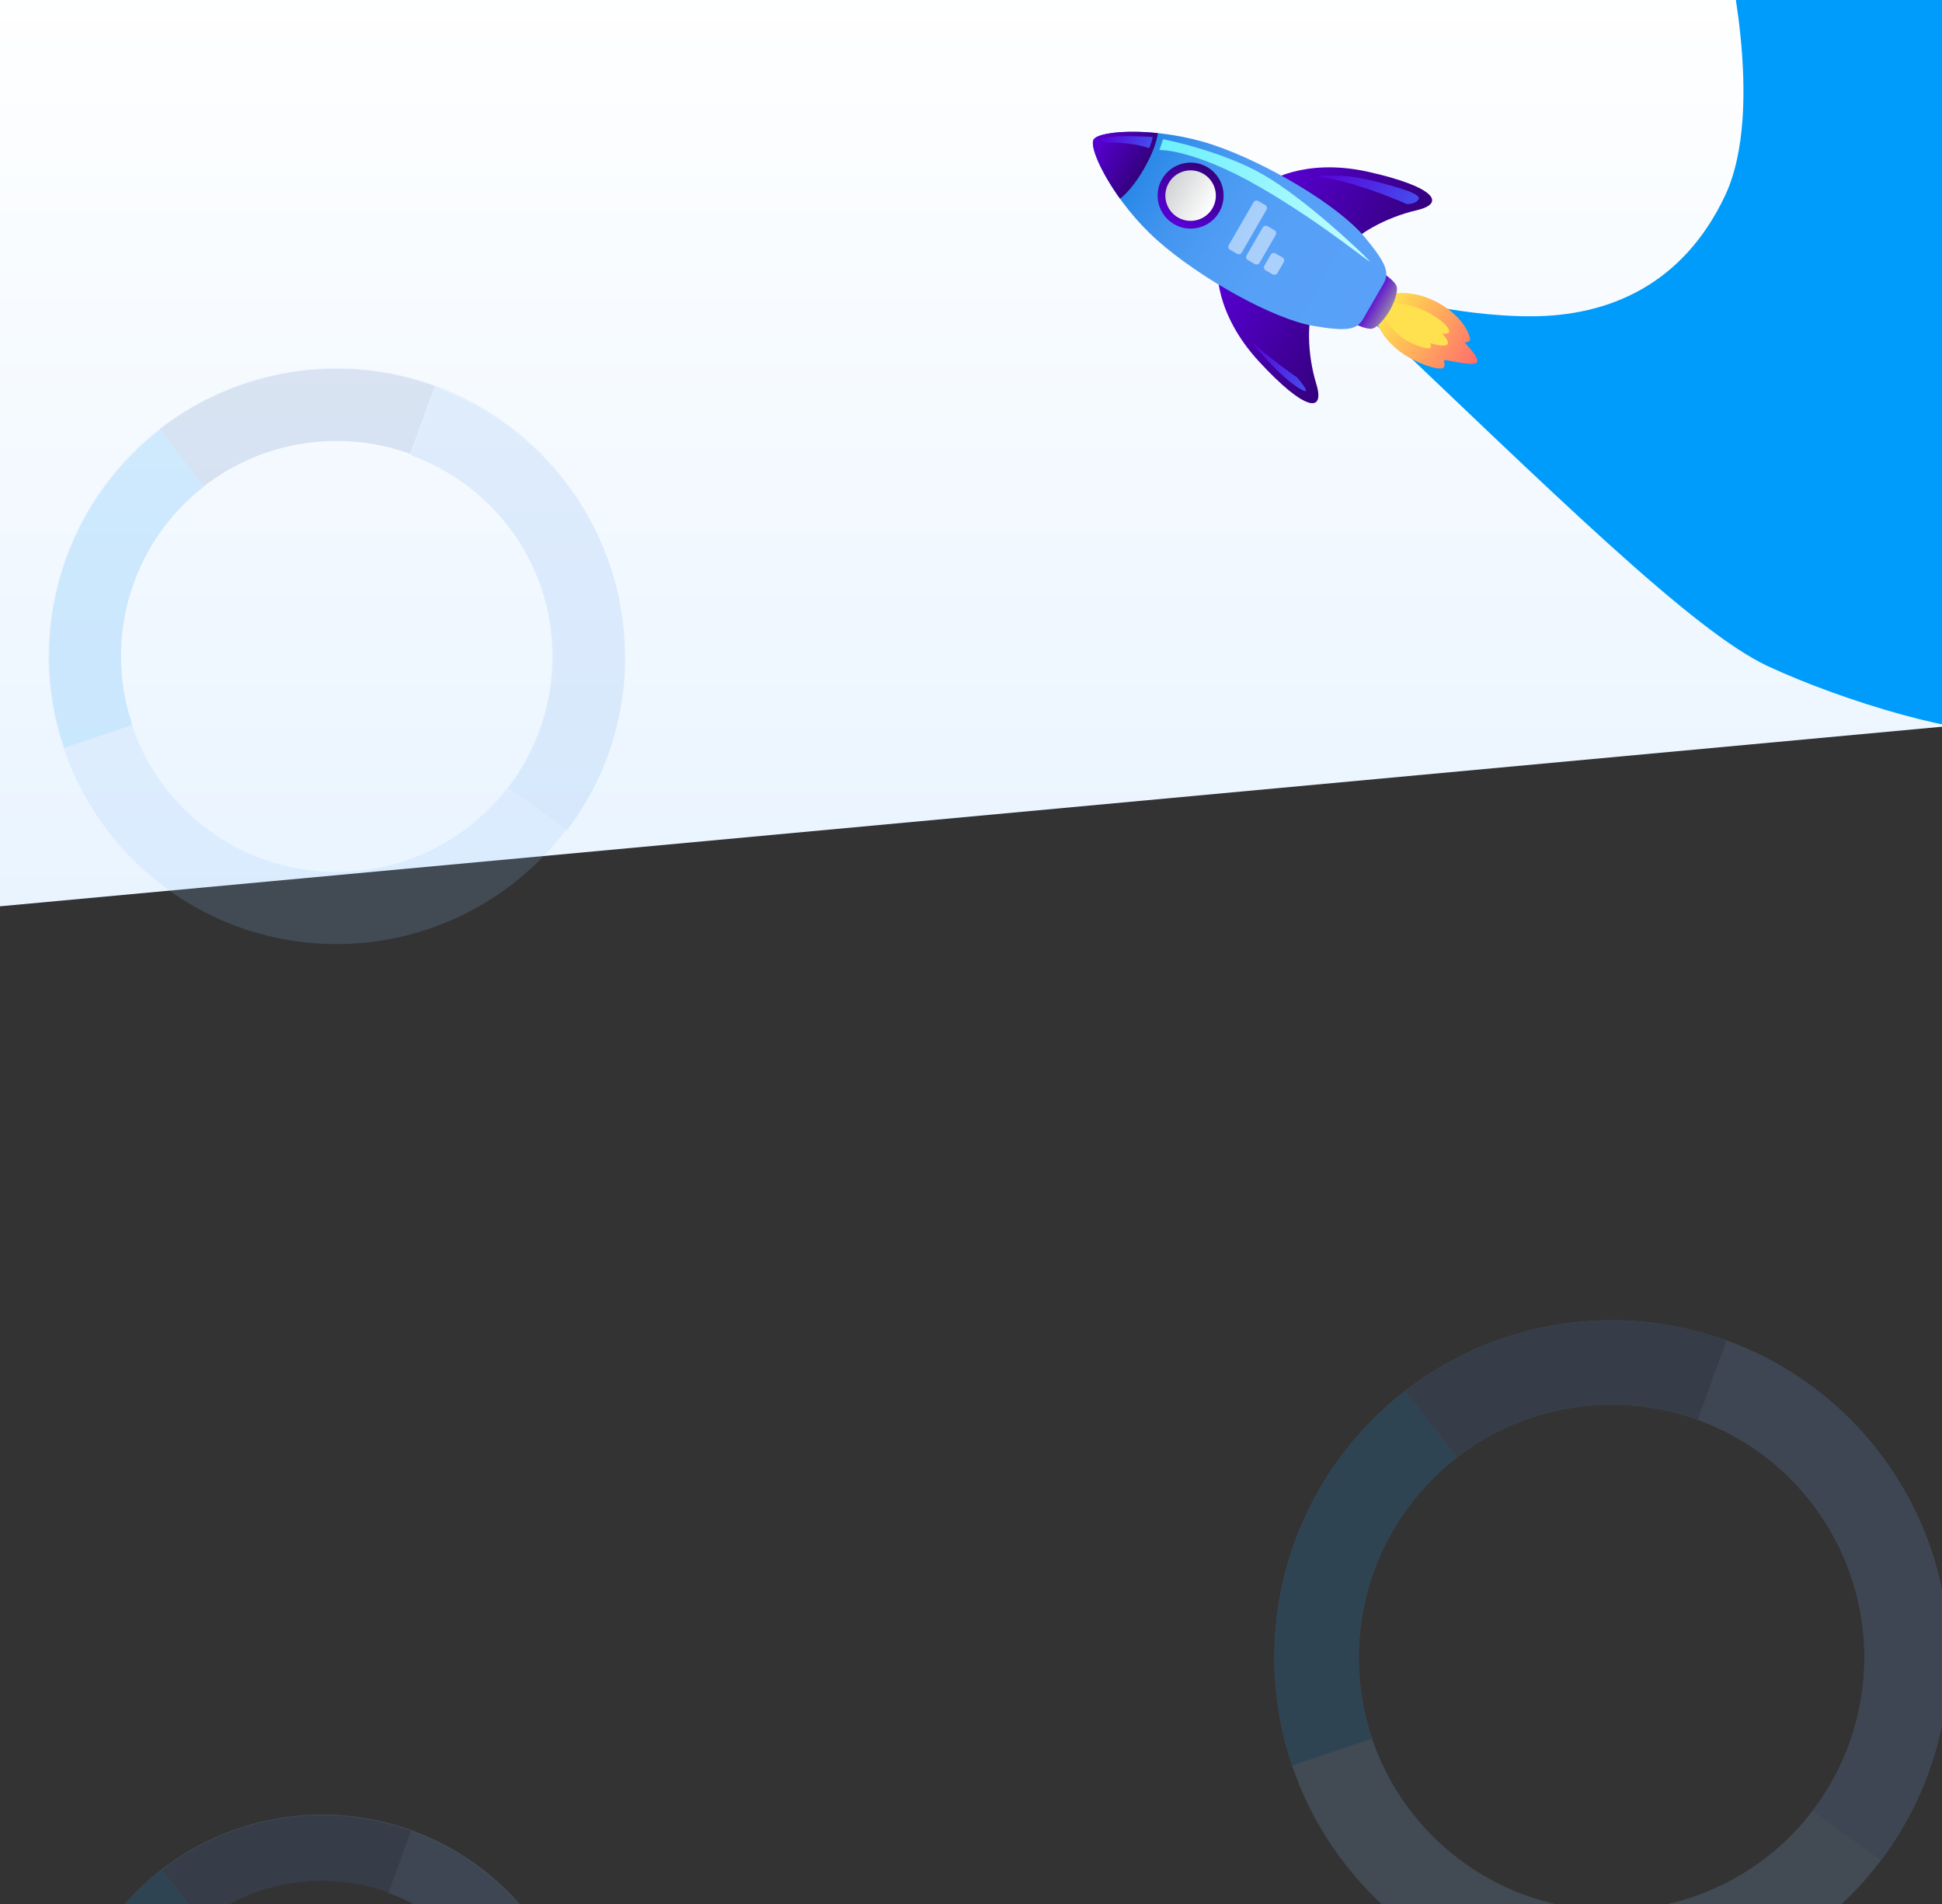 <svg width="1440" height="1412" viewBox="0 0 1440 1412" fill="none" xmlns="http://www.w3.org/2000/svg" preserveAspectRatio="none"><rect x="0" y="0" width="1440" height="1412" fill="#333333" stroke="none"/><g opacity=".168"><path fill-rule="evenodd" clip-rule="evenodd" d="M990.851 1084.57c-46.22 65.32-58.381 148.82-32.711 224.61 33.8 99.9 128.93 171.22 240.06 169.82 66.31-.84 129.57-28 175.86-75.49a250.029 250.029 0 0 0 70.94-177.75c-1.4-106.93-69.72-197.32-164.62-231.76a249.17 249.17 0 0 0-71.86-14.68c-5.52-.32-11.13-.4-16.74-.32-80.01 1.007-154.71 40.25-200.929 105.57zm388.959 175.72c-15.12 89.26-91.87 154.97-182.4 156.15-103.52 1.34-188.52-81.5-189.86-185.01-1.33-103.52 81.5-188.52 185.02-189.86 4.23-.03 8.41.04 12.56.25 18.36.98 36.48 4.66 53.77 10.92l.1.05c85.09 30.92 135.92 118.24 120.81 207.5z" fill="#90C0FC"/><path d="M1080.23 1080.8l-38.32-49.47c-84.239 65.33-117.863 176.84-83.78 277.85l59.27-20.07c-25.542-75.73-.33-159.33 62.83-208.31z" fill="#169BF4"/><path d="M1280.38 994l-21.38 58.79-.1-.05c-60.43-21.84-127.84-11.25-178.67 28.06l-38.32-49.47c67.85-52.468 157.83-66.554 238.47-37.33z" fill="#4772B0"/><path d="M1394.71 1379.38a248.823 248.823 0 0 0 50.29-153.62c-1.4-106.93-69.72-197.32-164.62-231.76l-21.48 58.74.1.05c56.07 20.36 99.1 66.2 115.88 123.44 16.79 57.24 5.32 119.06-30.88 166.47l50.71 36.68z" fill="#70A5EE"/></g><g opacity=".168"><path fill-rule="evenodd" clip-rule="evenodd" d="M80.224 1427.44c-35.953 50.68-45.412 115.47-25.445 174.28 26.292 77.51 100.288 132.85 186.731 131.76 51.581-.65 100.789-21.72 136.793-58.57 36.003-36.86 55.853-86.47 55.18-137.92-1.089-82.97-54.231-153.11-128.049-179.83a194.263 194.263 0 0 0-55.897-11.39c-4.293-.25-8.657-.31-13.021-.25-62.237.78-120.339 31.24-156.292 81.92zm302.549 136.34c-11.76 69.26-71.461 120.25-141.878 121.16-80.521 1.04-146.639-63.23-147.678-143.56-1.04-80.32 63.393-146.27 143.914-147.31 3.29-.02 6.541.03 9.769.2 14.284.76 28.377 3.61 41.825 8.47l.078.04c66.188 23.99 105.729 91.74 93.97 161z" fill="#90C0FC"/><path d="M149.5 1424.96l-29.748-38.46c-65.397 50.79-91.5 137.48-65.04 216l46.012-15.6c-19.829-58.88-.254-123.87 48.776-161.94z" fill="#169BF4"/><path d="M305 1357.63l-16.586 45.63-.078-.04c-46.883-16.95-99.176-8.73-138.608 21.78L120 1386.6c52.636-40.72 122.444-51.65 185-28.97z" fill="#4772B0"/><path d="M393.802 1657c26.015-34.28 39.803-76.22 39.178-119.19-1.091-82.96-54.315-153.09-128.246-179.81L288 1403.57l.078.04c43.681 15.8 77.202 51.36 90.277 95.77 13.075 44.42 4.142 92.38-24.059 129.16l39.506 28.46z" fill="#70A5EE"/></g><path fill-rule="evenodd" clip-rule="evenodd" d="M0 100h1440v360H0V100z" fill="#169BF4"/><mask id="a" maskUnits="userSpaceOnUse" x="0" y="100" width="1440" height="360"><path fill-rule="evenodd" clip-rule="evenodd" d="M0 100h1440v360H0V100z" fill="#fff"/></mask><g opacity=".3" mask="url(#a)"><path fill-rule="evenodd" clip-rule="evenodd" d="M1294.65 330h-2.61v48.265H1283v246.771h9.04V643h2.61v-17.964H1306V378.265h-11.35V330zM491.683 74h-2.608v76.034H480v212.07h9.075V387h2.608v-24.896H503v-212.07h-11.317V74z" fill="#FEFEFE"/><mask id="b" maskUnits="userSpaceOnUse" x="517" y="-40" width="24" height="161"><path fill-rule="evenodd" clip-rule="evenodd" d="M517.48-39.911h22.819v160.397H517.48V-39.911z" fill="#fff"/></mask><g mask="url(#b)"><path fill-rule="evenodd" clip-rule="evenodd" d="M517.48-39.911V89.854h10.833v30.632h2.587V89.854h9.399V-39.91H517.48z" fill="#FEFEFE"/></g><path fill-rule="evenodd" clip-rule="evenodd" d="M613.771-31h-2.608V3.219H601v155.658h10.163V167h2.608v-8.123H624V3.219h-10.229V-31zm637.239 302h-2.6v31.011H1239v155.971h9.41V564h2.6V457.982H1262V302.011h-10.99V271zM451.356 120.176V95H451v150h.356v-60.214H463v-64.61h-11.644zM620.43 191h-2.608v16.723H608v113.788h9.822V341h2.608v-19.489H631V207.723h-10.57V191zm716.39 163h-2.61v54.01H1324v155.913h10.21V625h2.61v-61.077H1347V408.01h-10.18V354zm-126.17 2h-2.61v65.853H1198v161.221h10.04V627h2.61v-43.926H1221V421.853h-10.35V356zm170.06-33h-2.6v64.678H1369v106.516h9.11V549h2.6v-54.806H1392V387.678h-11.29V323zM662.551 217h-2.608v41.578H651v212.065h8.943V530h2.608v-59.357H674V258.578h-11.449V217zM532.85 227h-2.607v109.762H521v112.951h9.243V498h2.607v-48.287H544V336.762h-11.15V227zm46.46-17h-2.608v54.773H566v113.706h10.702V425h2.608v-46.521H589V264.773h-9.69V210zm125.664-68h-2.607v100.082H693v283.801h9.367V557h2.607v-31.117H716V242.082h-11.026V142zm45.638 23h-2.607v47.396H737v283.821h11.005V538h2.607v-41.783H760V212.396h-9.388V165zm40.209 2h-2.607v71.168H778v168.689h10.214V480h2.607v-73.143H801V238.168h-10.179V167zm38.693-67h-2.607v71.779H817v102.203h9.907V344h2.607v-70.018H840V171.779h-10.486V100zm75.045 53h-2.608v111.349H893V441.01h8.951V526h2.608v-84.99H916V264.349h-11.441V153zm-38.262 42h-2.607v24.918H854v102.355h9.69V329h2.607v-6.727H877V219.918h-10.703V195zm83.375-14h-2.607v9.722H937v118.487h10.065V354h2.607v-44.791H960V190.722h-10.328V181zm41.21 79h-2.608v29.398H979v118.703h9.274V432h2.608v-23.899H1002V289.398h-11.118V260zm38.738-17h-2.61v70.525H1016v118.583h11.01V485h2.61v-52.892h9.38V313.525h-9.38V243zm35.79-29h-2.61v41.136h-9.8v118.318h9.8V409h2.61v-35.546H1076V255.136h-10.59V214zm35.61-51h-2.61v23.791H1088v113.794h10.41V409h2.61V300.585h9.98V186.791h-9.98V163zm41.21-181h-2.61v62.493H1129v212.348h10.62V286h2.61v-29.159h9.77V44.493h-9.77V-18zm42.55 12h-2.61v34.907H1172V312.56h10.17V353h2.61v-40.439H1195V28.907h-10.22V-6zm41.37 8h-2.61v62.3H1214v106.558h9.54V227h2.61v-56.142H1237V64.3h-10.85V2z" fill="#FEFEFE"/><mask id="c" maskUnits="userSpaceOnUse" x="1256" y="-40" width="24" height="222"><path fill-rule="evenodd" clip-rule="evenodd" d="M1256.59-39.91h22.82v221.22h-22.82V-39.91z" fill="#fff"/></mask><g mask="url(#c)"><path fill-rule="evenodd" clip-rule="evenodd" d="M1256.59-39.91v193.983h10.32v27.237h2.59v-27.237h9.91V-39.911h-22.82z" fill="#FEFEFE"/></g></g><path fill-rule="evenodd" clip-rule="evenodd" d="M0 0h1440v538.843L0 672V0z" fill="url(#paint0_linear)"/><g opacity=".168"><path fill-rule="evenodd" clip-rule="evenodd" d="M75.214 363.176c-39.465 55.777-49.849 127.077-27.93 191.795 28.859 85.306 110.084 146.207 204.971 145.012a213.451 213.451 0 0 0 150.156-64.466 213.496 213.496 0 0 0 60.571-151.78c-1.196-91.309-59.53-168.495-140.559-197.904a212.756 212.756 0 0 0-61.356-12.535c-4.713-.273-9.503-.342-14.293-.273-68.318.86-132.095 34.373-171.56 90.151zm332.103 150.048c-12.908 76.223-78.441 132.331-155.736 133.338-88.387 1.141-160.964-69.592-162.105-157.988-1.141-88.395 69.585-160.979 157.972-162.12 3.612-.025 7.181.034 10.724.214a159.831 159.831 0 0 1 45.911 9.324l.085.043C376.822 362.44 420.226 437 407.317 513.224z" fill="#90C0FC"/><path d="M151.5 360.519L118.918 318.5c-71.624 55.49-100.213 150.206-71.234 236l50.395-17.047C76.362 473.128 97.8 402.12 151.5 360.519z" fill="#169BF4"/><path d="M322.5 286.308l-18.29 50.251-.085-.043c-51.699-18.668-109.362-9.62-152.844 23.984L118.5 318.216c58.041-44.847 135.019-56.887 204-31.908z" fill="#4772B0"/><path d="M420.517 615.5c28.528-37.604 43.646-83.616 42.961-130.747-1.196-91.009-59.559-167.941-140.629-197.253L304.5 337.494l.085.043c47.899 17.329 84.657 56.34 98.994 105.06 14.337 48.72 4.541 101.33-26.382 141.684l43.32 31.219z" fill="#70A5EE"/></g><path fill-rule="evenodd" clip-rule="evenodd" d="M1010.21 231.206C1149.95 363.877 1255 467.98 1311 494c56 26.02 147.06 53.5 183.87 48s-58.02-584-58.02-584H1279s31 122.087 0 187.367c-31 65.279-85.41 89.158-143.95 89.158-58.54 0-115.98-17.69-115.98-17.69s-148.598-118.3-8.86 14.371z" fill="#009CFB"/><path d="M902.771 198.253s-3.031 33.203 30.9 69.942c33.931 36.739 49.096 38.432 42.329 16.371-6.767-22.06-7.008-48.417-1.331-58.25l-71.898-28.063z" fill="url(#paint1_linear)"/><path d="M938.886 135.7s27.239-19.227 76.024-8.222c48.79 11.004 57.83 23.304 35.35 28.472-22.49 5.167-45.44 18.142-51.115 27.973L938.886 135.7z" fill="url(#paint2_linear)"/><path d="M1033.94 217.646s15.17-3.141 33.95 7.699c18.78 10.841 22.91 25.504 22.09 26.915-.81 1.412-4.04 1.801-4.04 1.801s11.31 11.046 9.27 14.573c-2.04 3.527-22.52-2.081-23.93-1.583-1.4.498.75 2.301-.52 5.151-1.27 2.851-14-.209-26.56-7.461l-.08-.05c-18.5-10.817-22.85-25.089-22.85-25.089l12.67-21.956z" fill="url(#paint3_linear)"/><path d="M1032.28 223.838s15.56 1.44 28.55 8.939c12.99 7.499 14.36 12.325 13.57 13.689-.79 1.365-5.2.901-5.2.901s5.69 5.238 4.22 7.775c-1.46 2.537-10.64-.035-12.98-.73 0 0 1.21 1.738.25 3.398-.95 1.659-10.21-.952-18.47-5.722-8.26-4.77-17.68-18.143-17.68-18.143l7.74-10.107z" fill="#FFE04E"/><path d="M1015.78 221.783l10.74-18.612s6.98 4.674 8.85 8.542c1.87 3.868-1.86 13.284-4.9 18.555-3.04 5.271-9.34 13.187-13.61 13.514-4.28.326-11.83-3.393-11.83-3.393l10.75-18.606z" fill="url(#paint4_linear)"/><path d="M858.352 178.375c-31.694-28.06-51.584-67.709-47.447-74.874 4.136-7.164 48.302-9.562 88.444 3.865 40.143 13.426 93.193 45.122 112.551 68.415 16.62 19.988 18.51 26.697 13.89 34.702l-14.92 25.838c-4.62 8.005-11.376 9.726-36.996 5.327-29.844-5.112-83.828-35.213-115.522-63.273z" fill="url(#paint5_linear)"/><path d="M859.752 111.227l2.653-8.018s43.08 8.285 74.393 26.364c31.313 18.079 72.972 57.695 78.312 63.582 5.35 5.886-32.339-26.391-81.172-54.585-48.832-28.193-74.186-27.343-74.186-27.343z" fill="url(#paint6_linear)"/><path d="M848.232 125.199c-6.982 12.094-13.324 18.672-17.703 22.17-14.643-20.32-22.351-39.144-19.624-43.868 2.727-4.723 22.817-7.361 47.689-4.786-.836 5.547-3.352 14.343-10.362 26.484z" fill="url(#paint7_linear)"/><path d="M904.036 157.28c6.757-11.704 2.744-26.671-8.962-33.43-11.707-6.759-26.675-2.751-33.433 8.953-6.757 11.704-2.745 26.671 8.962 33.43s26.675 2.751 33.433-8.953z" fill="url(#paint8_linear)"/><path d="M899.056 154.405c5.17-8.955 2.1-20.406-6.857-25.577-8.956-5.171-20.408-2.104-25.578 6.85-5.17 8.955-2.1 20.406 6.857 25.577 8.956 5.171 20.408 2.104 25.578-6.85z" fill="url(#paint9_linear)"/><path d="M815.845 104.568c-.166 2.401 18.184-.823 36.273 5.298a45.97 45.97 0 0 0 2.7-8.293s-38.59-2.713-38.973 2.995z" fill="url(#paint10_linear)"/><path d="M974.981 130.821s18.828-2.683 40.479 2.641c21.65 5.324 38.47 10.253 36.48 14.155-1.98 3.902-8.78 3.699-8.78 3.699s-39.83-17.976-68.179-20.495z" fill="url(#paint11_linear)"/><path d="M927.737 253.169s18.474 23.433 33.774 33.584c15.301 10.151.259-6.894.259-6.894s-19.996-13.745-34.033-26.69z" fill="url(#paint12_linear)"/><g opacity=".5" fill="#fff"><rect x="909.879" y="183.923" width="41.755" height="11.107" rx="2.46" transform="rotate(-60 909.879 183.923)"/><rect x="923.084" y="191.546" width="29.023" height="11.107" rx="2.46" transform="rotate(-60 923.084 191.546)"/><rect x="936.286" y="199.169" width="14.511" height="11.107" rx="2.46" transform="rotate(-60 936.286 199.169)"/></g><defs><linearGradient id="paint0_linear" x1="-370.917" y1="-17.598" x2="-370.917" y2="1000.59" gradientUnits="userSpaceOnUse"><stop stop-color="#fff"/><stop offset="1" stop-color="#DFEFFF"/></linearGradient><linearGradient id="paint1_linear" x1="875.967" y1="244.679" x2="974.217" y2="301.403" gradientUnits="userSpaceOnUse"><stop stop-color="#5900D7"/><stop offset="1" stop-color="#34007D"/></linearGradient><linearGradient id="paint2_linear" x1="933.061" y1="145.788" x2="1031.31" y2="202.512" gradientUnits="userSpaceOnUse"><stop stop-color="#5900D7"/><stop offset="1" stop-color="#34007D"/></linearGradient><linearGradient id="paint3_linear" x1="1107.12" y1="247.995" x2="1039.09" y2="208.721" gradientUnits="userSpaceOnUse"><stop stop-color="#FF6D6D"/><stop offset="1" stop-color="#FFE04E"/></linearGradient><linearGradient id="paint4_linear" x1="1005.03" y1="240.399" x2="1019.72" y2="248.884" gradientUnits="userSpaceOnUse"><stop stop-color="#5900D7"/><stop offset="1" stop-color="#9482AD"/></linearGradient><linearGradient id="paint5_linear" x1="787.496" y1="144.047" x2="994.981" y2="263.839" gradientUnits="userSpaceOnUse"><stop stop-color="#0073D8"/><stop offset=".07" stop-color="#147DDF"/><stop offset=".19" stop-color="#2D8AE8"/><stop offset=".32" stop-color="#4194EF"/><stop offset=".48" stop-color="#4E9CF4"/><stop offset=".66" stop-color="#57A0F7"/><stop offset="1" stop-color="#59A1F8"/></linearGradient><linearGradient id="paint6_linear" x1="858.271" y1="110.37" x2="1012.41" y2="199.362" gradientUnits="userSpaceOnUse"><stop stop-color="#6CEFFC"/><stop offset="1" stop-color="#C7FFFE"/></linearGradient><linearGradient id="paint7_linear" x1="796.813" y1="127.909" x2="834.204" y2="149.497" gradientUnits="userSpaceOnUse"><stop stop-color="#5900D7"/><stop offset="1" stop-color="#34007D"/></linearGradient><linearGradient id="paint8_linear" x1="891.8" y1="178.472" x2="916.271" y2="136.088" gradientUnits="userSpaceOnUse"><stop stop-color="#5900D7"/><stop offset="1" stop-color="#34007D"/></linearGradient><linearGradient id="paint9_linear" x1="857.26" y1="151.892" x2="889.695" y2="170.618" gradientUnits="userSpaceOnUse"><stop stop-color="#D1D3D4"/><stop offset="1" stop-color="#fff"/></linearGradient><linearGradient id="paint10_linear" x1="815.601" y1="104.726" x2="845.212" y2="121.823" gradientUnits="userSpaceOnUse"><stop stop-color="#5900D7"/><stop offset="1" stop-color="#454DEF"/></linearGradient><linearGradient id="paint11_linear" x1="974.981" y1="130.822" x2="1039.98" y2="168.349" gradientUnits="userSpaceOnUse"><stop stop-color="#5900D7"/><stop offset="1" stop-color="#454DEF"/></linearGradient><linearGradient id="paint12_linear" x1="921.578" y1="263.838" x2="967.846" y2="290.551" gradientUnits="userSpaceOnUse"><stop stop-color="#5900D7"/><stop offset="1" stop-color="#454DEF"/></linearGradient></defs></svg>